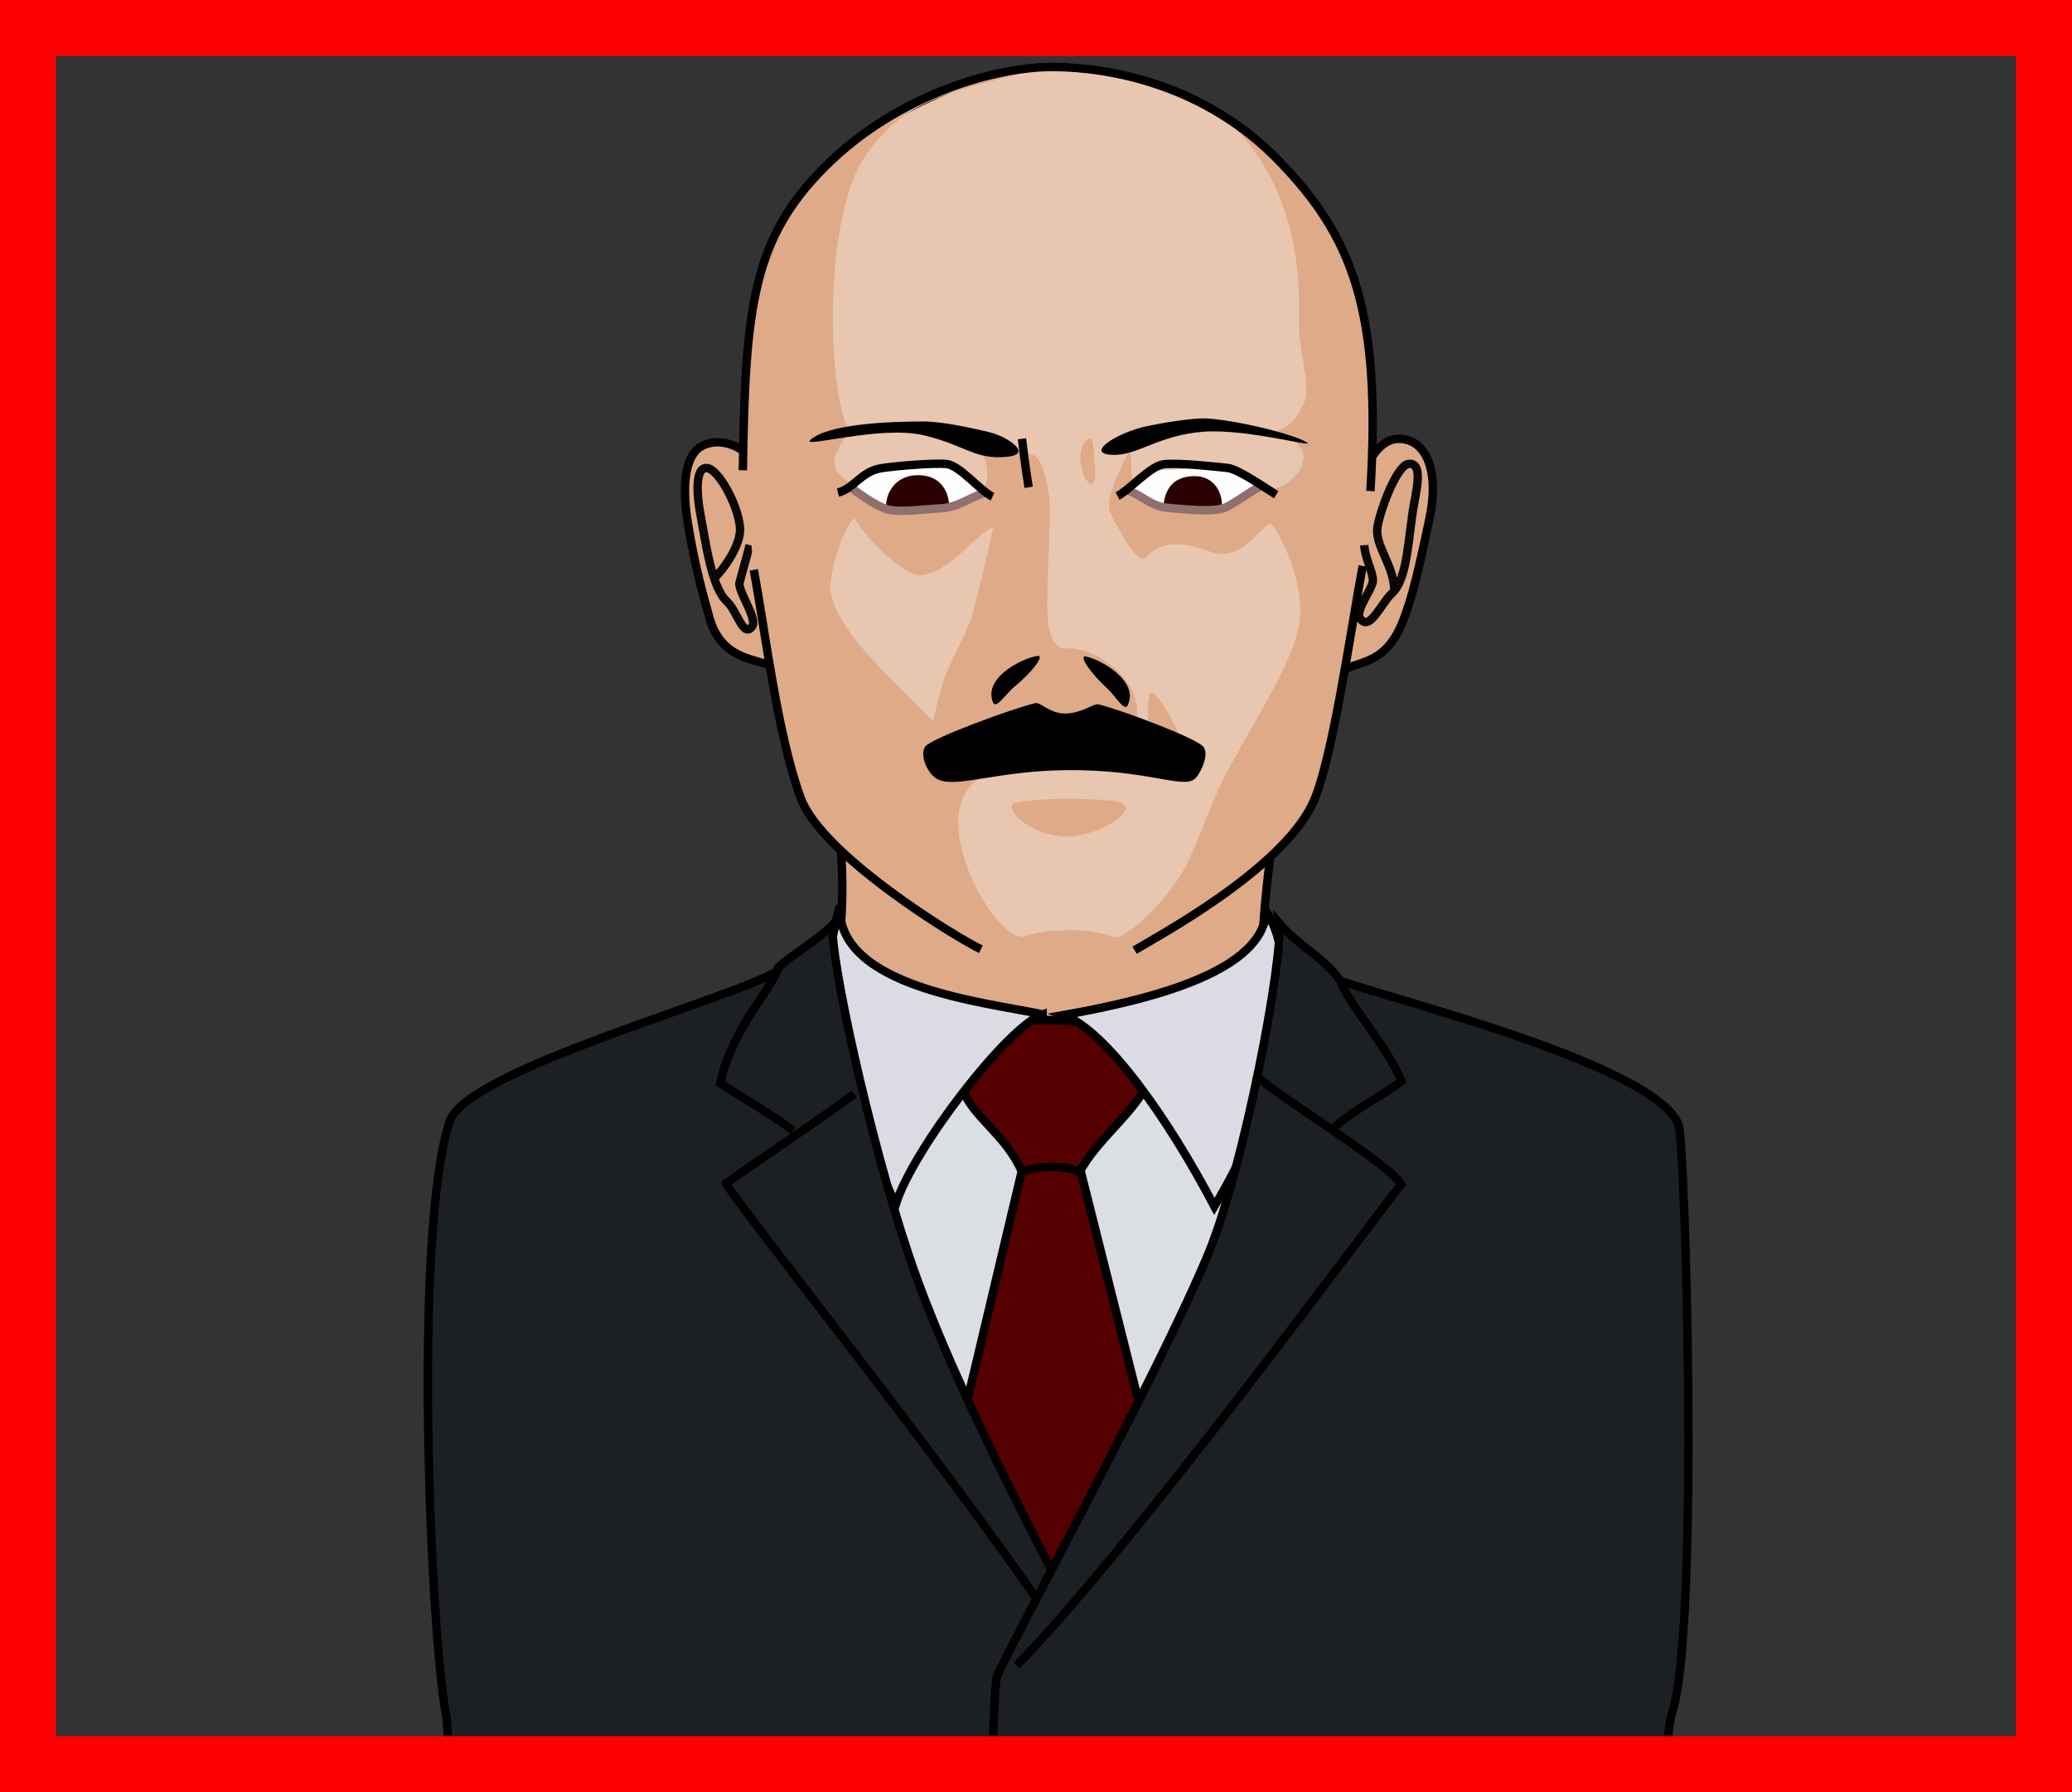 <?xml version="1.0" encoding="UTF-8" standalone="no"?>
<!-- Created with Inkscape (http://www.inkscape.org/) -->

<svg
   xmlns:dc="http://purl.org/dc/elements/1.1/"
   xmlns:cc="http://creativecommons.org/ns#"
   xmlns:rdf="http://www.w3.org/1999/02/22-rdf-syntax-ns#"
   xmlns:svg="http://www.w3.org/2000/svg"
   xmlns="http://www.w3.org/2000/svg"
   xmlns:sodipodi="http://sodipodi.sourceforge.net/DTD/sodipodi-0.dtd"
   xmlns:inkscape="http://www.inkscape.org/namespaces/inkscape"
   width="370"
   height="320"
   id="svg2"
   version="1.1"
   inkscape:version="0.48.4 r9939"
   sodipodi:docname="[05.対面].svg"
   inkscape:export-filename="C:\Users\root\Desktop\資料\作業\SANARO\ORG\[01.行動]03..png"
   inkscape:export-xdpi="90"
   inkscape:export-ydpi="90"
   enable-background="new">
  <rect width="100%" height="100%" fill="#333333" stroke="none"/>
  <defs
     id="defs4">
    <inkscape:perspective
       sodipodi:type="inkscape:persp3d"
       inkscape:vp_x="363.49708 : 943.81603 : 1"
       inkscape:vp_y="0 : 1000 : 0"
       inkscape:vp_z="744.09448 : 526.18109 : 1"
       inkscape:persp3d-origin="372.04724 : 350.78739 : 1"
       id="perspective5056" />
    <inkscape:perspective
       id="perspective5056-8"
       inkscape:persp3d-origin="372.04724 : 350.78739 : 1"
       inkscape:vp_z="744.09448 : 526.18109 : 1"
       inkscape:vp_y="0 : 1000 : 0"
       inkscape:vp_x="363.49708 : 943.81603 : 1"
       sodipodi:type="inkscape:persp3d" />
    <inkscape:perspective
       id="perspective5056-5"
       inkscape:persp3d-origin="372.04724 : 350.78739 : 1"
       inkscape:vp_z="744.09448 : 526.18109 : 1"
       inkscape:vp_y="0 : 1000 : 0"
       inkscape:vp_x="363.49708 : 943.81603 : 1"
       sodipodi:type="inkscape:persp3d" />
    <inkscape:perspective
       sodipodi:type="inkscape:persp3d"
       inkscape:vp_x="363.49708 : 943.81603 : 1"
       inkscape:vp_y="0 : 1000 : 0"
       inkscape:vp_z="744.09448 : 526.18109 : 1"
       inkscape:persp3d-origin="372.04724 : 350.78739 : 1"
       id="perspective5056-5-2" />
    <inkscape:perspective
       sodipodi:type="inkscape:persp3d"
       inkscape:vp_x="363.49708 : 943.81603 : 1"
       inkscape:vp_y="0 : 1000 : 0"
       inkscape:vp_z="744.09448 : 526.18109 : 1"
       inkscape:persp3d-origin="372.04724 : 350.78739 : 1"
       id="perspective5056-8-5" />
    <inkscape:perspective
       id="perspective5056-1"
       inkscape:persp3d-origin="372.04724 : 350.78739 : 1"
       inkscape:vp_z="744.09448 : 526.18109 : 1"
       inkscape:vp_y="0 : 1000 : 0"
       inkscape:vp_x="363.49708 : 943.81603 : 1"
       sodipodi:type="inkscape:persp3d" />
    <inkscape:perspective
       sodipodi:type="inkscape:persp3d"
       inkscape:vp_x="363.49708 : 943.81603 : 1"
       inkscape:vp_y="0 : 1000 : 0"
       inkscape:vp_z="744.09448 : 526.18109 : 1"
       inkscape:persp3d-origin="372.04724 : 350.78739 : 1"
       id="perspective5056-5-5" />
    <inkscape:perspective
       id="perspective5056-4"
       inkscape:persp3d-origin="372.04724 : 350.78739 : 1"
       inkscape:vp_z="744.09448 : 526.18109 : 1"
       inkscape:vp_y="0 : 1000 : 0"
       inkscape:vp_x="363.49708 : 943.81603 : 1"
       sodipodi:type="inkscape:persp3d" />
    <inkscape:perspective
       sodipodi:type="inkscape:persp3d"
       inkscape:vp_x="363.49708 : 943.81603 : 1"
       inkscape:vp_y="0 : 1000 : 0"
       inkscape:vp_z="744.09448 : 526.18109 : 1"
       inkscape:persp3d-origin="372.04724 : 350.78739 : 1"
       id="perspective5056-1-2" />
    <inkscape:perspective
       id="perspective5056-8-5-8"
       inkscape:persp3d-origin="372.04724 : 350.78739 : 1"
       inkscape:vp_z="744.09448 : 526.18109 : 1"
       inkscape:vp_y="0 : 1000 : 0"
       inkscape:vp_x="363.49708 : 943.81603 : 1"
       sodipodi:type="inkscape:persp3d" />
    <inkscape:perspective
       id="perspective5056-5-2-8"
       inkscape:persp3d-origin="372.04724 : 350.78739 : 1"
       inkscape:vp_z="744.09448 : 526.18109 : 1"
       inkscape:vp_y="0 : 1000 : 0"
       inkscape:vp_x="363.49708 : 943.81603 : 1"
       sodipodi:type="inkscape:persp3d" />
    <inkscape:perspective
       sodipodi:type="inkscape:persp3d"
       inkscape:vp_x="363.49708 : 943.81603 : 1"
       inkscape:vp_y="0 : 1000 : 0"
       inkscape:vp_z="744.09448 : 526.18109 : 1"
       inkscape:persp3d-origin="372.04724 : 350.78739 : 1"
       id="perspective5056-5-4" />
    <inkscape:perspective
       sodipodi:type="inkscape:persp3d"
       inkscape:vp_x="363.49708 : 943.81603 : 1"
       inkscape:vp_y="0 : 1000 : 0"
       inkscape:vp_z="744.09448 : 526.18109 : 1"
       inkscape:persp3d-origin="372.04724 : 350.78739 : 1"
       id="perspective5056-8-9" />
    <inkscape:perspective
       id="perspective5056-40"
       inkscape:persp3d-origin="372.04724 : 350.78739 : 1"
       inkscape:vp_z="744.09448 : 526.18109 : 1"
       inkscape:vp_y="0 : 1000 : 0"
       inkscape:vp_x="363.49708 : 943.81603 : 1"
       sodipodi:type="inkscape:persp3d" />
    <inkscape:perspective
       sodipodi:type="inkscape:persp3d"
       inkscape:vp_x="363.49708 : 943.81603 : 1"
       inkscape:vp_y="0 : 1000 : 0"
       inkscape:vp_z="744.09448 : 526.18109 : 1"
       inkscape:persp3d-origin="372.04724 : 350.78739 : 1"
       id="perspective5056-1-5" />
    <inkscape:perspective
       id="perspective5056-8-5-4"
       inkscape:persp3d-origin="372.04724 : 350.78739 : 1"
       inkscape:vp_z="744.09448 : 526.18109 : 1"
       inkscape:vp_y="0 : 1000 : 0"
       inkscape:vp_x="363.49708 : 943.81603 : 1"
       sodipodi:type="inkscape:persp3d" />
    <inkscape:perspective
       id="perspective5056-5-2-82"
       inkscape:persp3d-origin="372.04724 : 350.78739 : 1"
       inkscape:vp_z="744.09448 : 526.18109 : 1"
       inkscape:vp_y="0 : 1000 : 0"
       inkscape:vp_x="363.49708 : 943.81603 : 1"
       sodipodi:type="inkscape:persp3d" />
    <inkscape:perspective
       sodipodi:type="inkscape:persp3d"
       inkscape:vp_x="363.49708 : 943.81603 : 1"
       inkscape:vp_y="0 : 1000 : 0"
       inkscape:vp_z="744.09448 : 526.18109 : 1"
       inkscape:persp3d-origin="372.04724 : 350.78739 : 1"
       id="perspective5056-5-8" />
    <inkscape:perspective
       sodipodi:type="inkscape:persp3d"
       inkscape:vp_x="363.49708 : 943.81603 : 1"
       inkscape:vp_y="0 : 1000 : 0"
       inkscape:vp_z="744.09448 : 526.18109 : 1"
       inkscape:persp3d-origin="372.04724 : 350.78739 : 1"
       id="perspective5056-8-4" />
    <inkscape:perspective
       id="perspective5056-409"
       inkscape:persp3d-origin="372.04724 : 350.78739 : 1"
       inkscape:vp_z="744.09448 : 526.18109 : 1"
       inkscape:vp_y="0 : 1000 : 0"
       inkscape:vp_x="363.49708 : 943.81603 : 1"
       sodipodi:type="inkscape:persp3d" />
    <inkscape:perspective
       sodipodi:type="inkscape:persp3d"
       inkscape:vp_x="363.49708 : 943.81603 : 1"
       inkscape:vp_y="0 : 1000 : 0"
       inkscape:vp_z="744.09448 : 526.18109 : 1"
       inkscape:persp3d-origin="372.04724 : 350.78739 : 1"
       id="perspective5056-1-7" />
    <inkscape:perspective
       id="perspective5056-8-5-2"
       inkscape:persp3d-origin="372.04724 : 350.78739 : 1"
       inkscape:vp_z="744.09448 : 526.18109 : 1"
       inkscape:vp_y="0 : 1000 : 0"
       inkscape:vp_x="363.49708 : 943.81603 : 1"
       sodipodi:type="inkscape:persp3d" />
    <inkscape:perspective
       id="perspective5056-5-2-89"
       inkscape:persp3d-origin="372.04724 : 350.78739 : 1"
       inkscape:vp_z="744.09448 : 526.18109 : 1"
       inkscape:vp_y="0 : 1000 : 0"
       inkscape:vp_x="363.49708 : 943.81603 : 1"
       sodipodi:type="inkscape:persp3d" />
    <inkscape:perspective
       sodipodi:type="inkscape:persp3d"
       inkscape:vp_x="363.49708 : 943.81603 : 1"
       inkscape:vp_y="0 : 1000 : 0"
       inkscape:vp_z="744.09448 : 526.18109 : 1"
       inkscape:persp3d-origin="372.04724 : 350.78739 : 1"
       id="perspective5056-5-1" />
    <inkscape:perspective
       sodipodi:type="inkscape:persp3d"
       inkscape:vp_x="363.49708 : 943.81603 : 1"
       inkscape:vp_y="0 : 1000 : 0"
       inkscape:vp_z="744.09448 : 526.18109 : 1"
       inkscape:persp3d-origin="372.04724 : 350.78739 : 1"
       id="perspective5056-8-6" />
    <inkscape:perspective
       id="perspective5056-7"
       inkscape:persp3d-origin="372.04724 : 350.78739 : 1"
       inkscape:vp_z="744.09448 : 526.18109 : 1"
       inkscape:vp_y="0 : 1000 : 0"
       inkscape:vp_x="363.49708 : 943.81603 : 1"
       sodipodi:type="inkscape:persp3d" />
    <inkscape:perspective
       sodipodi:type="inkscape:persp3d"
       inkscape:vp_x="363.49708 : 943.81603 : 1"
       inkscape:vp_y="0 : 1000 : 0"
       inkscape:vp_z="744.09448 : 526.18109 : 1"
       inkscape:persp3d-origin="372.04724 : 350.78739 : 1"
       id="perspective5056-1-1" />
    <inkscape:perspective
       id="perspective5056-8-5-82"
       inkscape:persp3d-origin="372.04724 : 350.78739 : 1"
       inkscape:vp_z="744.09448 : 526.18109 : 1"
       inkscape:vp_y="0 : 1000 : 0"
       inkscape:vp_x="363.49708 : 943.81603 : 1"
       sodipodi:type="inkscape:persp3d" />
    <inkscape:perspective
       id="perspective5056-5-2-1"
       inkscape:persp3d-origin="372.04724 : 350.78739 : 1"
       inkscape:vp_z="744.09448 : 526.18109 : 1"
       inkscape:vp_y="0 : 1000 : 0"
       inkscape:vp_x="363.49708 : 943.81603 : 1"
       sodipodi:type="inkscape:persp3d" />
    <inkscape:perspective
       sodipodi:type="inkscape:persp3d"
       inkscape:vp_x="363.49708 : 943.81603 : 1"
       inkscape:vp_y="0 : 1000 : 0"
       inkscape:vp_z="744.09448 : 526.18109 : 1"
       inkscape:persp3d-origin="372.04724 : 350.78739 : 1"
       id="perspective5056-5-46" />
    <inkscape:perspective
       sodipodi:type="inkscape:persp3d"
       inkscape:vp_x="363.49708 : 943.81603 : 1"
       inkscape:vp_y="0 : 1000 : 0"
       inkscape:vp_z="744.09448 : 526.18109 : 1"
       inkscape:persp3d-origin="372.04724 : 350.78739 : 1"
       id="perspective5056-8-92" />
    <inkscape:perspective
       id="perspective5056-3"
       inkscape:persp3d-origin="372.04724 : 350.78739 : 1"
       inkscape:vp_z="744.09448 : 526.18109 : 1"
       inkscape:vp_y="0 : 1000 : 0"
       inkscape:vp_x="363.49708 : 943.81603 : 1"
       sodipodi:type="inkscape:persp3d" />
  </defs>
  <sodipodi:namedview
     id="base"
     pagecolor="#ffffff"
     bordercolor="#666666"
     borderopacity="1.0"
     inkscape:pageopacity="0.0"
     inkscape:pageshadow="2"
     inkscape:zoom="0.80901904"
     inkscape:cx="187.97468"
     inkscape:cy="145.76409"
     inkscape:document-units="px"
     inkscape:current-layer="layer8"
     showgrid="false"
     inkscape:window-width="1139"
     inkscape:window-height="693"
     inkscape:window-x="75"
     inkscape:window-y="-2"
     inkscape:window-maximized="0"
     showguides="true"
     inkscape:guide-bbox="true"
     inkscape:snap-grids="false"
     inkscape:snap-to-guides="false"
     showborder="true"
     inkscape:showpageshadow="false"
     fit-margin-top="0"
     fit-margin-left="0"
     fit-margin-right="0"
     fit-margin-bottom="0"
     inkscape:snap-page="false" />
  <g
     inkscape:groupmode="layer"
     id="layer2"
     inkscape:label="補助線"
     style="display:none"
     sodipodi:insensitive="true">
    <path
       style="fill:none;stroke:#0000ff;stroke-width:1px;stroke-linecap:butt;stroke-linejoin:miter;stroke-opacity:1"
       d="M 10,310 360,10"
       id="path3025"
       inkscape:connector-curvature="0"
       sodipodi:nodetypes="cc" />
    <path
       style="fill:none;stroke:#0000ff;stroke-width:1px;stroke-linecap:butt;stroke-linejoin:miter;stroke-opacity:1"
       d="M 10,10 360,310"
       id="path3027"
       inkscape:connector-curvature="0"
       sodipodi:nodetypes="cc" />
    <path
       style="fill:none;stroke:#ff0000;stroke-width:1px;stroke-linecap:butt;stroke-linejoin:miter;stroke-opacity:1;display:inline"
       d="m 10,0 0,320"
       id="path3006"
       inkscape:connector-curvature="0"
       sodipodi:nodetypes="cc" />
    <path
       style="fill:none;stroke:#ff0000;stroke-width:1px;stroke-linecap:butt;stroke-linejoin:miter;stroke-opacity:1;display:inline"
       d="m 360,0 0,320"
       id="path3010"
       inkscape:connector-curvature="0"
       sodipodi:nodetypes="cc" />
    <path
       style="fill:none;stroke:#ff0000;stroke-width:1px;stroke-linecap:butt;stroke-linejoin:miter;stroke-opacity:1;display:inline"
       d="M 0,10 370,10"
       id="path3016"
       inkscape:connector-curvature="0" />
    <path
       transform="translate(84.716,27.712)"
       style="fill:none;stroke:#ff0000;stroke-width:1px;stroke-linecap:butt;stroke-linejoin:miter;stroke-opacity:1;display:inline"
       d="m -84.716,282.288 370,0"
       id="path3018"
       inkscape:connector-curvature="0"
       sodipodi:nodetypes="cc" />
  </g>
  <g
     inkscape:groupmode="layer"
     id="layer8"
     inkscape:label="原型"
     style="display:inline">
    <path
       style="fill:#dbdee3;stroke:none;display:inline"
       d="m 139.874,174.089 95.827,-1.053 -47.769,167.755 z"
       id="path4684-5-5-2-7-6-5"
       inkscape:connector-curvature="0"
       sodipodi:nodetypes="cccc" />
    <path
       style="fill:#deaa87;stroke:#000000;stroke-width:1.5;stroke-linecap:butt;stroke-linejoin:miter;stroke-opacity:1;display:inline"
       d="m 148.414,140.236 c 3.24,14.014 2.017,26.813 0,39.952 l 77.782,10.607 c -2.208,-18.139 -0.121,-34.374 2.475,-49.851 z"
       id="path9463"
       inkscape:connector-curvature="0"
       sodipodi:nodetypes="ccccc" />
    <path
       style="fill:#550000;stroke:#000000;stroke-width:1.5;stroke-linecap:butt;stroke-linejoin:miter;stroke-opacity:1;display:inline"
       d="m 182.957,207.013 -15.147,63.785 c -2.355,9.917 13.498,22.474 22.964,34.315 9.808,-7.871 18.122,-32.741 18.122,-32.741 l -16.517,-65.651 z"
       id="path6770-0-4-6-6-4-8"
       inkscape:connector-curvature="0"
       sodipodi:nodetypes="cscccc" />
    <path
       style="fill:#550000;stroke:#000000;stroke-width:1.5;stroke-linecap:butt;stroke-linejoin:miter;stroke-opacity:1;display:inline"
       d="m 177.156,183.638 c 6.898,-2.36 15.203,-1.748 21.776,0.355 l 5.226,10.872 c -2.939,4.879 -8.302,8.846 -11.369,14.368 -2.987,-1.186 -7.092,-1.164 -10.297,-0.011 -2.972,-6.736 -8.891,-9.809 -10.558,-14.715 z"
       id="path6768-9-1-6-8-4-9"
       inkscape:connector-curvature="0"
       sodipodi:nodetypes="ccccccc" />
    <path
       style="fill:#dbdbe3;stroke:#000000;stroke-width:1.5;stroke-linecap:butt;stroke-linejoin:miter;stroke-opacity:1;display:inline"
       d="m 229.505,175.736 c -0.806,-4.428 -0.493,-8.336 -3.38,-13.01 -0.643,10.445 -19.303,15.529 -36.196,18.521 7.563,2.749 18.605,18.335 26.923,34.162 10.301,-17.333 11.267,-27.275 12.654,-39.672 z"
       id="path6657-6-4-0-2-2-2"
       inkscape:connector-curvature="0"
       sodipodi:nodetypes="ccccc" />
    <path
       style="fill:#dbdbe3;stroke:#000000;stroke-width:1.5;stroke-linecap:butt;stroke-linejoin:miter;stroke-opacity:1;display:inline"
       d="m 186.181,181.12 c -6.281,2.168 -23.157,24.081 -26.233,33.938 -7.15,-15.17 -13.011,-34.996 -12.603,-40.347 0.668,-3.58 1.387,-8.238 2.604,-12.972 -0.479,14.546 25.681,17.156 36.232,19.381 z"
       id="path6762-7-2-0-9-6-7"
       inkscape:connector-curvature="0"
       sodipodi:nodetypes="ccccc" />
    <g
       id="g9921-2-0-0"
       transform="matrix(-2.275,0.849,0.824,2.208,3104.038,-1609.16)"
       style="stroke:#000000;stroke-width:0.836;display:inline" />
    <g
       id="g4656-2-7"
       transform="matrix(-2.349,0.614,0.596,2.28,3333.491,-1288.719)"
       style="stroke:#000000;stroke-width:0.836;display:inline" />
    <g
       id="g4658-5-7"
       transform="matrix(-2.349,0.614,0.596,2.28,3852.512,-1398.155)"
       style="stroke:#000000;stroke-width:0.836;display:inline" />
    <g
       transform="matrix(2.85,-1.064,1.064,2.85,-307.124,548.877)"
       id="g4678-0-3"
       inkscape:label="駅員: 左手"
       style="stroke-width:0.657;display:inline">
      <g
         id="g4680-9-3"
         transform="matrix(-0.798,0,0,0.775,1298.471,-272.342)"
         style="stroke:#000000;stroke-width:0.836;display:inline" />
    </g>
    <g
       id="g4682-4-5"
       transform="matrix(-2.275,0.849,0.824,2.208,3104.039,-1609.161)"
       style="stroke:#000000;stroke-width:0.836;display:inline" />
    <g
       id="g9921-2-0-1"
       transform="matrix(2.576,3.287,-3.191,2.501,-1301.063,-5602.256)"
       style="stroke:#000000;stroke-width:0.486;display:inline" />
    <g
       id="g4656-2-4"
       transform="matrix(2.897,3.009,-2.921,2.812,-1925.321,-5337.817)"
       style="stroke:#000000;stroke-width:0.486;display:inline" />
    <g
       id="g4658-5-1"
       transform="matrix(2.897,3.009,-2.921,2.812,-2588.889,-5964.092)"
       style="stroke:#000000;stroke-width:0.486;display:inline" />
    <g
       transform="matrix(-3.228,-4.119,-4.119,3.228,1769.229,625.493)"
       id="g4678-0-2"
       inkscape:label="駅員: 左手"
       style="stroke-width:0.382;display:inline">
      <g
         id="g4680-9-9"
         transform="matrix(-0.798,0,0,0.775,1298.471,-272.342)"
         style="stroke:#000000;stroke-width:0.486;display:inline" />
    </g>
    <g
       id="g4682-4-0"
       transform="matrix(2.576,3.287,-3.191,2.501,-1301.064,-5602.256)"
       style="stroke:#000000;stroke-width:0.486;display:inline" />
    <path
       style="opacity:0.95;fill:#241c1c;stroke:none;display:inline"
       d="m 343.122,-43.974 -7.836,0.445 c -2.689,0.153 -2.004,7.349 -1.767,12.129 0.12,2.419 1.534,4.497 1.486,1.172 -0.048,-3.329 -1.909,-12.342 0.291,-11.769 l 7.734,0.608 z"
       id="path6641-9-0-7-9-4"
       inkscape:connector-curvature="0"
       sodipodi:nodetypes="csssscc" />
    <path
       style="fill:#deaa87;stroke:#000000;stroke-width:1.5;stroke-linecap:butt;stroke-linejoin:miter;stroke-opacity:1;display:inline"
       d="m 239.062,120.517 c 2.255,-2.996 8.007,-0.626 11.539,-9.803 1.683,-4.374 2.828,-9.423 4.653,-18.064 1.81,-8.568 -0.637,-13.05 -3.731,-14.02 -3.711,-1.164 -5.999,1.427 -8.136,5.765"
       id="path6637-1-9-9-2-9-1"
       inkscape:connector-curvature="0"
       sodipodi:nodetypes="csssc" />
    <path
       style="opacity:0.95;fill:#deaa87;stroke:#000000;stroke-width:1.5;stroke-linecap:butt;stroke-linejoin:miter;stroke-opacity:1;display:inline"
       d="m 248.997,105.434 c -0.099,-4.598 -3.576,-8.027 -3.012,-11.389 0.502,-2.993 3.428,-10.983 5.562,-11.214 2.425,-0.263 1.568,3.895 1.011,6.868 -1.147,6.125 -1.094,13.607 -4.01,16.253 -1.888,1.713 -4.01,6.989 -5.684,4.445 -0.937,-1.425 2.32,-5.298 2.302,-6.776 -0.018,-1.514 -1.423,-3.974 -1.55,-6.275"
       id="path6639-8-6-8-4-6-4"
       inkscape:connector-curvature="0"
       sodipodi:nodetypes="cssssssc" />
    <path
       style="fill:#deaa87;stroke:#000000;stroke-width:1.5;stroke-linecap:butt;stroke-linejoin:miter;stroke-opacity:1;display:inline"
       d="m 139.334,120.025 c -2.126,-2.832 -10.184,-0.821 -12.661,-9.772 -0.902,-3.258 -2.539,-8.752 -3.863,-16.987 -1.226,-7.629 -0.086,-12.185 2.445,-13.579 3.217,-1.773 7.413,-0.007 9.247,2.589"
       id="path6637-1-9-6-8-7"
       inkscape:connector-curvature="0"
       sodipodi:nodetypes="csssc" />
    <path
       style="opacity:0.95;fill:none;stroke:#000000;stroke-width:1.5;stroke-linecap:butt;stroke-linejoin:miter;stroke-opacity:1;display:inline"
       d="m 127.869,102.89 c 1.172,-1.097 4.563,-5.558 4.27,-8.752 -0.373,-4.062 -3.848,-10.345 -5.863,-10.565 -2.29,-0.251 -1.78,5.151 -1.258,7.959 1.077,5.786 2.074,13.405 4.825,15.908 1.781,1.62 2.934,6.727 4.518,4.327 0.887,-1.344 -2.627,-6.316 -2.308,-7.676 0.419,-1.781 1.172,-4.147 1.812,-6.768"
       id="path6639-8-6-0-4-6"
       inkscape:connector-curvature="0"
       sodipodi:nodetypes="cssssssc" />
    <path
       style="fill:#e9c6af;stroke:none;display:inline"
       d="m 202.754,169.678 c 6.608,-5.048 29.563,-18.417 31.823,-25.991 1.125,-3.771 6.889,-35.565 8.616,-42.552 -1.603,-3.263 -1.816,-10.999 1.557,-13.506 2.691,-25.985 -1.217,-43.939 -16.573,-59.16 -11.428,-11.327 -30.68,-16.194 -39.373,-16.561 -12.505,-0.528 -33.589,11.131 -41.363,17.734 -13.582,11.535 -15.367,30.391 -14.936,54.128 4.39,-1.092 4.11,16.927 2.165,18.038 0.815,4.472 7.306,37.296 8.581,40.653 2.745,7.223 23.267,21.23 31.745,27.04 5.415,3.711 23.132,3.71 27.757,0.176 z"
       id="path6635-7-0-4-2-5-1"
       inkscape:connector-curvature="0"
       sodipodi:nodetypes="ssccsssccsss" />
    <path
       style="fill:#deaa87;stroke:none;display:inline"
       d="m 174.999,169.485 c -11.386,-6.682 -25.847,-17.019 -32.066,-26.943 -4.172,-6.659 -6.586,-36.776 -8.236,-40.638 l -2.075,-18.031 c -0.491,-20.711 -0.62,-39.169 14.785,-54.232 8.236,-8.052 22.869,-16.411 37.563,-17.607 -9.441,3.927 -22.526,3.426 -30.704,16.191 -7.881,12.301 -6.1,45.378 -2.328,48.742 -2.599,3.195 -5.195,6.622 0.302,9.473 l 23.312,1.068 c 1.617,-2.861 0.494,-5.933 -1.369,-8.33 l 5.308,1.208 c 1.378,-0.543 2.774,0.231 5.164,0.917 1.492,0.428 2.699,6.31 2.765,8.094 0.168,4.501 -0.401,12.996 -0.416,18.516 -0.01,3.458 0.461,8.083 3.44,7.86 6.157,-0.461 18.029,8.727 9.813,17.634 l -25.92,4.632 c -12.449,2.225 -6.69,-13.087 -5.95,-16.162 0.586,-2.439 4.418,-9.121 5.194,-11.939 0.942,-3.418 3.31,-13.186 3.757,-15.689 -2.733,0.579 -7.784,8.249 -13.202,8.466 -2.125,0.085 -8.487,-5.214 -11.575,-10.168 -2.414,2.081 -4.608,10.745 -4.253,12.988 1.556,9.839 18.412,21.118 22.414,28.478 l 5.064,4.494 c -11.91,5.742 2.165,30.713 7.439,28.636 3.411,-1.343 11.708,-1.484 15.372,0.114 2.479,1.081 10.996,-7.672 13.723,-13.715 2.573,-5.702 4.259,-10.826 6.541,-15.214 5.208,-10.012 12.774,-20.753 13.315,-28.327 0.527,-7.377 -4.667,-16.573 -5.227,-16.495 -2.025,0.281 -4.974,7.281 -11.24,4.868 -4.886,-1.881 -8.859,-1.589 -11.094,1.21 -1.436,1.798 -5.82,-6.923 -6.341,-7.986 -1.162,-2.372 2.221,-8.868 3.449,-11.258 0.691,2.647 -0.275,5.498 1.34,7.223 l 23.656,-0.164 c 4.835,-0.209 11.139,-8.853 -0.635,-9.86 5.006,-1.276 5.305,-2.945 6.522,-4.992 1.591,-2.676 -0.216,-8.376 -0.604,-13.334 -0.261,-3.337 2.261,-24.717 -13.965,-38.739 19.86,10.266 30.319,35.79 26.753,67.104 -2.897,1.481 -2.347,11.981 -1.541,13.566 -1.494,6.614 -6.324,38.004 -8.623,42.456 -4.149,8.033 -24.155,21.671 -31.976,26.198 -7.381,4.273 -18.34,5.154 -27.652,-0.311 z"
       id="path6706-5-3-4-9-4"
       inkscape:connector-curvature="0"
       sodipodi:nodetypes="ssccscscccccsssscssscscsccsssssssssccccsscccsss" />
    <path
       style="fill:#fefefe;fill-opacity:1;stroke:none;display:inline"
       d="m 156.674,83.875 13.2,-0.612 5.767,4.593 -7.165,2.801 -10.197,0.429 -6.458,-4.41 z"
       id="path3337-0-4-8-1-0-9"
       inkscape:connector-curvature="0"
       sodipodi:nodetypes="ccccccc" />
    <path
       style="fill:#2b0000;stroke:none;display:inline"
       d="m 169.474,90.637 c 0.066,-2.744 -1.418,-5.806 -5.566,-5.796 -3.818,0.009 -5.785,2.929 -5.688,5.884 z"
       id="path3357-0-7-3-6-4"
       inkscape:connector-curvature="0"
       sodipodi:nodetypes="cscc" />
    <path
       style="fill:#000000;stroke:none;display:inline"
       d="m 179.999,81.538 c -5.943,0.657 -7.51,-2.041 -15.084,-3.825 -7.716,-1.818 -21.9,2.4 -20.223,0.855 3.048,-2.809 13.658,-3.322 20.199,-3.314 3.605,0.004 9.295,1.324 11.706,1.896 3.219,0.763 7.92,3.889 3.402,4.388 z"
       id="path6645-7-7-7-1-8"
       inkscape:connector-curvature="0"
       sodipodi:nodetypes="ssssss" />
    <path
       style="fill:none;stroke:#916f6f;stroke-width:1.5;stroke-linecap:butt;stroke-linejoin:miter;stroke-opacity:1;display:inline"
       d="m 175.858,87.977 c -3.218,1.077 -4.84,2.662 -8.017,2.8 -2.677,0.116 -7.764,0.894 -9.827,0.03 -2.506,-1.049 -4.257,-2.446 -6.366,-3.958"
       id="path3339-7-7-4-3-8"
       inkscape:connector-curvature="0"
       sodipodi:nodetypes="cssc" />
    <path
       style="fill:none;stroke:#000000;stroke-width:1.5;stroke-linecap:butt;stroke-linejoin:miter;stroke-opacity:1;display:inline"
       d="m 177.23,88.688 c -2.166,-1.024 -5.84,-5.572 -8.163,-5.827 -2.403,-0.264 -9.836,0.417 -11.811,0.757 -3.478,0.598 -4.863,3.68 -7.622,4.335"
       id="path3337-7-3-2-8-2"
       inkscape:connector-curvature="0"
       sodipodi:nodetypes="cssc" />
    <path
       style="fill:#fefefe;fill-opacity:1;stroke:none;display:inline"
       d="m 201.355,87.461 7.81,3.492 9.251,-0.201 6.789,-3.974 -6.122,-3.464 -12.709,0.718 z"
       id="path3337-0-4-8-8-9-3-5"
       inkscape:connector-curvature="0"
       sodipodi:nodetypes="ccccccc" />
    <path
       style="fill:#2b0000;stroke:none;display:inline"
       d="m 207.769,90.057 c 0.276,-2.019 1.172,-4.937 5.394,-5.045 3.944,-0.1 5.395,3.543 4.961,5.888 z"
       id="path3357-0-7-8-3-4-5"
       inkscape:connector-curvature="0"
       sodipodi:nodetypes="cscc" />
    <path
       sodipodi:nodetypes="ssss"
       inkscape:connector-curvature="0"
       id="path4329-1"
       d="m 205.29,124.091 c 0.66,-2.935 8.251,11.374 5.503,11.265 -2.185,-0.087 -4.032,-0.306 -5.127,-3.722 -0.719,-2.245 -1.002,-4.76 -0.376,-7.543 z"
       style="fill:#deaa87;stroke:none;display:inline" />
    <path
       style="fill:#000000;stroke:none;display:inline"
       d="m 213.264,139.147 c 0.909,-0.639 2.727,-4.203 1.688,-5.741 -1.029,-1.523 -15.112,-6.799 -18.801,-7.634 -0.874,-0.198 -2.871,1.533 -5.753,1.629 -2.891,0.096 -4.592,-2.061 -5.467,-1.864 -3.69,0.83 -18.695,6.272 -19.726,7.794 -1.041,1.537 0.446,4.936 2.248,5.822 3.32,1.633 10.603,-1.519 22.93,-1.636 14.437,-0.137 20.506,3.298 22.88,1.63 z"
       id="path6633-4-3-0-8-4-1"
       inkscape:connector-curvature="0"
       sodipodi:nodetypes="sssssssss" />
    <path
       style="fill:#000000;stroke:none;display:inline"
       d="m 199.029,81.22 c 4.235,-8.9e-4 8.084,-3.544 15.837,-4.129 7.905,-0.596 20.403,3.046 18.448,1.872 -2.56,-1.537 -12.803,-3.999 -17.965,-4.246 -2.365,-0.113 -8.052,0.84 -10.475,1.356 -5.629,1.199 -11.575,5.148 -5.845,5.146 z"
       id="path6645-7-7-6-6-6-7"
       inkscape:connector-curvature="0"
       sodipodi:nodetypes="ssssss" />
    <path
       style="fill:none;stroke:#916f6f;stroke-width:1.5;stroke-linecap:butt;stroke-linejoin:miter;stroke-opacity:1;display:inline"
       d="m 200.817,87.397 c 3.346,0.987 4.524,3.039 7.783,3.287 2.758,0.209 8.364,0.929 10.448,-0.176 2.467,-1.307 4.081,-2.694 6.216,-3.765"
       id="path3339-7-7-8-5-0-1"
       inkscape:connector-curvature="0"
       sodipodi:nodetypes="cssc" />
    <path
       style="fill:none;stroke:#000000;stroke-width:1.5;stroke-linecap:butt;stroke-linejoin:miter;stroke-opacity:1;display:inline"
       d="m 199.565,88.569 c 2.187,-1.132 5.785,-5.307 8.162,-5.656 2.459,-0.36 9.412,0.429 11.46,0.644 1.864,0.196 6.041,3.107 8.706,4.79"
       id="path3337-7-3-1-0-6-1"
       inkscape:connector-curvature="0"
       sodipodi:nodetypes="cssc" />
    <path
       style="fill:none;stroke:#000000;stroke-width:1.5;stroke-linecap:butt;stroke-linejoin:miter;stroke-opacity:1;display:inline"
       d="m 132.657,83.968 c 0.394,-29.333 1.83,-41.448 14.784,-54.312 12.954,-12.863 30.546,-17.818 40.883,-17.696 9.929,0.118 26.744,3.061 40.01,16.718 13.266,13.658 18.339,26.841 16.384,59.003"
       id="path12612-8-1-2"
       inkscape:connector-curvature="0"
       sodipodi:nodetypes="czszc" />
    <path
       style="fill:none;stroke:#000000;stroke-width:1.5;stroke-linecap:butt;stroke-linejoin:miter;stroke-opacity:1;display:inline"
       d="m 243.334,101.06 c -2.156,11.575 -5.5,35.412 -9.034,42.622 -5.806,11.843 -27.604,23.513 -31.693,25.992 m -27.448,-0.168 c -4.316,-2.059 -28.46,-16.792 -32.194,-27.057 -4.14,-11.384 -6.222,-29.124 -8.364,-40.701"
       id="path12608-8-8-3-2"
       inkscape:connector-curvature="0"
       sodipodi:nodetypes="csccsc" />
    <path
       style="fill:#deaa87;stroke:none;display:inline"
       d="m 199.189,143.088 c -3.445,-0.495 -11.508,-0.796 -17.592,0.154 -3.205,0.5 2.169,6.218 9.213,6.106 5.879,-0.093 13.801,-5.481 8.378,-6.261 z"
       id="path6710-3-6-7-3"
       inkscape:connector-curvature="0"
       sodipodi:nodetypes="ssss"
       inkscape:transform-center-y="-5.7148185"
       inkscape:transform-center-x="0.60065341" />
    <path
       style="fill:none;stroke:#000000;stroke-width:1.5;stroke-linecap:butt;stroke-linejoin:miter;stroke-opacity:1;display:inline"
       d="m 182.494,78.346 c 0.345,2.647 0.505,4.465 1.196,8.664"
       id="path4327"
       inkscape:connector-curvature="0"
       sodipodi:nodetypes="cc" />
    <path
       style="fill:#deaa87;stroke:none;display:inline"
       d="m 194.794,86.398 c -1.85,-0.817 -2.865,-6.695 -0.474,-8.056 1.112,-0.633 0.908,2.346 1.14,4.138 0.244,1.888 0.103,4.257 -0.665,3.918 z"
       id="path4329"
       inkscape:connector-curvature="0"
       sodipodi:nodetypes="ssss" />
    <path
       style="opacity:0.9;fill:#280b0b;stroke:none;display:inline"
       d="m 408.435,80.896 c -3.59,0.287 -11.762,8.65 -17.866,8.21 -8.193,-0.591 -14.501,-3.329 -25.659,-8.428 0.188,-1.297 -0.495,-4.349 0.944,-6.391 12.176,-1.728 38.1,-2.163 41.665,-2.445 l 5.207,-0.412 c 3.426,-0.271 28.52,-3.172 40.863,-3.611 1.931,1.745 2.031,4.713 2.548,5.947 -9.593,6.933 -14.553,9.563 -22.408,11.573 -5.852,1.498 -15.981,-5.187 -19.571,-4.9 z"
       id="path6627-9-1-6"
       inkscape:connector-curvature="0"
       sodipodi:nodetypes="ssccssccsss" />
    <path
       style="fill:#000000;stroke:none;display:inline"
       d="m 193.969,117.228 c -1.618,-0.352 1.052,3.277 3.736,5.674 1.37,1.223 3.075,4.268 3.66,3.054 2.091,-4.337 -4.723,-8.146 -7.396,-8.728 z"
       id="path4872"
       inkscape:connector-curvature="0"
       sodipodi:nodetypes="ssss" />
    <path
       style="fill:#000000;stroke:none;display:inline"
       d="m 185.189,117.133 c 1.634,-0.267 -1.223,3.217 -4.029,5.47 -1.433,1.15 -3.295,4.1 -3.815,2.857 -1.86,-4.441 5.145,-7.887 7.845,-8.327 z"
       id="path4872-1"
       inkscape:connector-curvature="0"
       sodipodi:nodetypes="ssss" />
    <path
       sodipodi:nodetypes="cssssssscccc"
       inkscape:connector-curvature="0"
       id="path3806-1"
       d="m 138.931,173.356 c -8.861,5.201 -55.564,17.757 -58.614,26.833 -6.659,19.815 -3.382,92.44 -0.658,106.032 1.341,6.692 0.711,129.809 6.181,139.3 6.006,10.421 85.008,16.812 92.477,11.414 7.631,-5.515 16.67,-12.319 16.13,-17.322 -1.034,-9.57 2.025,-138.373 0.095,-145.123 -1.632,-5.708 -22.875,-42.435 -32.254,-70.338 -7.167,-21.322 -14.164,-53.71 -13.605,-59.01 -3.085,3.033 -7.617,5.52 -9.838,7.764 -0.515,3.105 -8.128,10.58 -10.238,20.53 3.964,2.562 9.757,5.933 13.014,8.434"
       style="fill:#1c1f24;stroke:#000000;stroke-width:1.5;stroke-linecap:butt;stroke-linejoin:miter;stroke-opacity:1;display:inline" />
    <path
       sodipodi:nodetypes="ccc"
       inkscape:connector-curvature="0"
       id="path3810-4"
       d="m 152.553,195.341 c -6.627,4.881 -16.494,11.399 -22.865,15.937 1.097,2.963 43.315,55.108 62.386,84.467"
       style="fill:none;stroke:#000000;stroke-width:1.5;stroke-linecap:butt;stroke-linejoin:miter;stroke-opacity:1;display:inline" />
    <path
       sodipodi:nodetypes="ccccsssssssc"
       inkscape:connector-curvature="0"
       id="path3814-9"
       d="m 237.835,201.718 c 3.54,-3.435 8.745,-5.858 12.437,-8.675 -2.795,-6.642 -9.396,-13.601 -10.855,-17.827 -3.065,-4.374 -7.319,-6.071 -11.011,-10.382 0.821,6.05 -6.228,43.515 -12.618,58.977 -8.879,21.485 -36.416,71.764 -37.755,75.569 -1.624,4.617 -1.604,126.607 -1.58,138.271 0.022,10.815 2.263,13.777 15.073,19.647 18.179,8.33 100.238,-0.747 103.607,-14.457 2.14,-8.71 -0.812,-123.244 3.572,-137.465 4.764,-15.456 2.241,-101.001 1.063,-104.422 -3.648,-10.593 -50.32,-22.277 -60.399,-25.819"
       style="fill:#1c1f24;stroke:#000000;stroke-width:1.5;stroke-linecap:butt;stroke-linejoin:miter;stroke-opacity:1;display:inline" />
    <path
       sodipodi:nodetypes="ccc"
       inkscape:connector-curvature="0"
       id="path3816-4"
       d="m 181.531,297.38 c 19.925,-20.063 64.671,-81.091 68.681,-85.884 -2.011,-3.536 -19.283,-13.968 -26.176,-19.502"
       style="fill:none;stroke:#000000;stroke-width:1.5;stroke-linecap:butt;stroke-linejoin:miter;stroke-opacity:1;display:inline" />
    <path
       sodipodi:type="arc"
       style="fill:none;stroke:none;display:inline"
       id="path3988-6-1"
       sodipodi:cx="142.24907"
       sodipodi:cy="233.09789"
       sodipodi:rx="13.970341"
       sodipodi:ry="8.6341457"
       d="m 156.219,233.098 a 13.97,8.634 0 1 1 -27.941,0 13.97,8.634 0 1 1 27.941,0 z"
       transform="matrix(1.071,0,0,1.071,-71.613,32.713)" />
    <path
       style="fill:#782121;stroke:#000000;stroke-width:1.5;stroke-linecap:butt;stroke-linejoin:miter;stroke-opacity:1;display:inline"
       d="m -78.921,417.825 c -0.433,7.625 -2.22,22.944 3.954,35.713 7.462,15.432 38.663,25.415 55.695,10.081 6.351,-5.718 9.476,-12.305 7.392,-26.96 -1.989,-13.991 -16.847,-25.443 -25.235,-34.116 -3.502,-3.622 -7.505,-15.789 -12.002,-19.237"
       id="path3986-6"
       inkscape:connector-curvature="0"
       sodipodi:nodetypes="cssssc" />
    <path
       sodipodi:nodetypes="sssss"
       inkscape:connector-curvature="0"
       id="path4950-0"
       d="m -72.67,427.936 c -1.371,-12.947 4.042,-21.733 19.854,-22.218 13.327,-0.409 21.357,9.585 20.8,21.273 -0.564,11.817 -7.178,19.917 -20.327,18.909 -17.586,-1.349 -19.497,-10.123 -20.327,-17.963 z"
       style="fill:#000000;stroke:#000000;stroke-width:1.5;stroke-linecap:butt;stroke-linejoin:miter;stroke-opacity:1;display:inline" />
    <path
       style="fill:#782121;stroke:#000000;stroke-width:1.5;stroke-linecap:butt;stroke-linejoin:miter;stroke-opacity:1;display:inline"
       d="m -212.921,412.477 c 0.812,10.652 -8.934,44.728 -15.864,49.552 -14.068,9.793 -17.112,12.175 -28.47,7.055 -7.791,-3.512 -23.472,-7.009 -21.388,-21.665 1.989,-13.991 -1.3,-13.716 5.575,-25.416 2.552,-4.344 14.664,-31.743 19.161,-39.352"
       id="path3986-55-2"
       inkscape:connector-curvature="0"
       sodipodi:nodetypes="cssssc" />
    <path
       sodipodi:nodetypes="sssss"
       inkscape:connector-curvature="0"
       id="path4950-1-4"
       d="m -216.681,412.218 c 1.371,-12.947 -6.716,-21.733 -22.529,-22.218 -13.327,-0.409 -21.357,9.585 -20.8,21.272 0.563,11.817 7.178,19.917 20.327,18.909 17.586,-1.349 22.172,-10.123 23.002,-17.963 z"
       style="fill:#000000;stroke:#000000;stroke-width:1.5;stroke-linecap:butt;stroke-linejoin:miter;stroke-opacity:1;display:inline" />
    <path
       sodipodi:nodetypes="cssscsscsscssscssscssssscc"
       inkscape:connector-curvature="0"
       id="path3457-1-8"
       d="m -72.707,401.967 c 1.207,-4.074 2.027,-10.636 4.61,-14.007 3.888,-5.076 8.449,-3.691 10.183,-1.669 0.967,1.128 1.387,3.313 1.82,8.015 0.307,3.339 -1.398,12.656 0.558,13.424 3.495,-6.776 7.041,-16.114 8.235,-17.235 2.603,-2.444 10.121,0.379 10.262,5.045 0.113,3.752 -4.23,14.361 -4.459,18.069 2.3,-2.456 6.4,-12.913 8.052,-15.318 2.021,-2.944 10.876,2.573 9.96,7.01 -0.811,3.93 -7.536,17.28 -6.633,16.919 3.656,-5.734 7.103,-10.163 8.932,-11.035 2.623,-1.25 5.353,2.7 5.527,4.428 0.36,3.578 -0.818,7.906 -1.76,10.74 -0.784,2.357 -5.69,8.76 -7.882,9.628 -1.026,5.311 -6.151,11.665 -13.379,10.182 -5.232,-1.074 -7.124,-3.115 -13.624,-5.376 -5.269,-1.833 -8.993,1.166 -17.131,-2.392 -8.302,-3.63 -8.281,-9.148 -9.294,-13.804 -3.114,-2.264 -5.615,-3.954 -9.044,-6.147 -3.3,-2.111 -8.162,-4.059 -10.811,-6.74 -5.526,-5.592 -0.96,-11.349 5.381,-7.97 l 7.798,4.155 c 1.441,0.768 5.221,2.129 7.974,1.829 1.969,-0.215 3.591,-1.693 4.468,-2.401 0.087,-1.644 0.173,-3.161 0.26,-5.352 z"
       style="fill:#fefefe;fill-opacity:1;stroke:none;display:inline" />
    <g
       style="stroke-width:1.5;display:inline"
       transform="translate(-369.284,202.466)"
       id="g6075-6">
      <path
         sodipodi:nodetypes="cccccscccsscssscssssccscsscc"
         inkscape:connector-curvature="0"
         id="path3457-1-9-9-8-5"
         d="m 311.129,210.45 c 1.858,-0.434 3.124,-0.709 4.317,-1.829 -5.99,14.946 4.628,17.378 7.838,8.54 -1.115,5.594 2.02,-4.161 1.792,-0.454 1.174,-0.308 2.155,-1.251 3.499,-3.145 -4.2,9.144 -3.599,12.944 -0.203,12.883 2.031,-0.037 7.241,-6.156 9.081,-9.232 -0.862,3.088 -0.564,5.635 -0.284,7.236 3.625,-1.631 5.936,-4.563 8.993,-9.015 0.065,2.945 -1.982,5.303 -2.057,7.038 -0.146,3.361 -3.13,5.836 -4.519,8.48 -1.347,2.562 2.61,3.869 5.635,1.72 -3.379,5.106 -6.321,12.848 -13.549,11.365 -5.232,-1.074 -10.162,-3.838 -16.663,-6.099 -5.269,-1.833 -7.633,0.688 -15.77,-2.87 -8.302,-3.63 -8.865,-9.297 -9.879,-13.953 -3.114,-2.264 -5.191,-3.624 -8.62,-5.817 -3.3,-2.111 -8.307,-2.188 -9.793,-5.651 -1.434,-3.341 -0.43,-8.497 5.32,-4.191 l 7.153,5.357 c 3.599,2.696 9.72,1.294 13.066,-0.271 0.922,2.557 1.045,4.369 1.789,6.823 -4.79,8.373 2.383,15.376 4.377,13.776 9.615,-7.712 2.151,-12.38 -0.325,-12.932 1.226,4.313 1.797,-0.665 2.631,-3.324 0.761,-2.427 -1.122,-8.653 0.844,-11.014 0.681,-0.817 1.271,-9.206 2.84,-10.084 0.392,3.092 1.073,15.829 2.486,16.663 z"
         style="fill:#e6e6e6;fill-opacity:1;stroke:none;display:inline" />
      <path
         style="fill:#999999;stroke:none;display:inline"
         d="m 343.64,233.016 c -2.021,1.948 -3.521,1.295 -4.724,-0.842 -0.487,1.434 -0.212,3.358 0.073,4.079 0.477,1.208 2.247,2.048 3.418,1 z"
         id="path6038-2-0"
         inkscape:connector-curvature="0"
         sodipodi:nodetypes="ccscc" />
      <path
         style="fill:#cccccc;stroke:none;display:inline"
         d="m 311.813,218.26 c -0.373,4.868 2.275,11.115 0.419,15.48 3.165,0.235 4.259,-0.888 9.418,-1.302 7.156,-0.574 5.449,-2.285 8.391,-4.051 -7.053,-1.667 -13.353,-4.649 -18.228,-10.127 z"
         id="path6040-1-9"
         inkscape:connector-curvature="0"
         sodipodi:nodetypes="ccscc" />
      <path
         style="fill:#999999;stroke:none;display:inline"
         d="m 337.274,217.305 c -1.217,5.045 -4.066,9.655 -5.755,11.906 -1.844,2.459 -6.115,0.618 -6.463,-0.895 -0.438,-1.908 -2.161,-1.949 1.731,-11.421 -1.034,4.906 -2.554,7.882 1.107,9.35 3.21,1.287 7.091,-4.98 9.38,-8.94 z"
         id="path6000-4-8-4-0"
         inkscape:connector-curvature="0"
         sodipodi:nodetypes="csscsc" />
      <path
         style="fill:#999999;stroke:none;display:inline"
         d="m 323.417,217.228 c -1.217,5.045 -1.998,6.687 -3.687,8.938 -1.844,2.459 -6.405,0.184 -6.752,-1.329 -0.438,-1.908 -1.293,-2.528 1.441,-10.119 -1.911,8.855 4.912,9.577 8.998,2.51 z"
         id="path6000-4-5-0"
         inkscape:connector-curvature="0"
         sodipodi:nodetypes="csscc" />
      <path
         style="fill:#999999;stroke:none;display:inline"
         d="m 305.934,203.381 c -0.705,10.61 0.78,10.179 0.729,12.809 -0.035,1.818 -0.835,4.547 -3.441,5.124 -1.911,0.424 -4.228,1.242 -5.381,-5.224 2.667,3.195 7.993,4.644 8.092,-12.709 z"
         id="path6000-5-6"
         inkscape:connector-curvature="0"
         sodipodi:nodetypes="csscc" />
    </g>
    <path
       sodipodi:nodetypes="cssssssscsscsscssssssc"
       inkscape:connector-curvature="0"
       id="path3457-13"
       d="m -59.662,395.711 c -0.865,1.659 -2.812,6.639 -3.591,9.601 -0.963,3.661 -0.047,12.661 -2.196,14.714 -1.784,1.704 -5.411,0.89 -5.945,-2.242 -0.717,-4.205 -2.422,-12.019 -1.267,-15.92 1.207,-4.074 2.027,-10.636 4.61,-14.007 3.888,-5.076 8.449,-3.691 10.183,-1.669 0.967,1.128 1.387,3.313 1.82,8.015 0.307,3.34 -1.398,12.656 0.558,13.424 3.495,-6.776 7.041,-16.115 8.235,-17.235 2.603,-2.444 10.121,0.379 10.262,5.045 0.113,3.752 -4.23,14.361 -4.459,18.068 2.3,-2.456 6.4,-12.913 8.051,-15.319 2.021,-2.944 10.876,2.574 9.96,7.011 -0.811,3.93 -7.536,17.28 -6.633,16.919 3.656,-5.734 7.103,-10.163 8.933,-11.035 2.623,-1.25 5.353,2.7 5.527,4.428 0.36,3.578 -0.818,7.906 -1.76,10.74 -0.784,2.358 -5.69,8.76 -8.603,10.254 -1.004,0.515 -3.558,0.977 -3.979,-1.283 -0.391,-2.097 4.287,-7.506 5.114,-10.72 0.591,-2.297 1.486,-6.586 2.186,-7.999"
       style="fill:none;stroke:#000000;stroke-width:1.5;stroke-linecap:butt;stroke-linejoin:miter;stroke-opacity:1;display:inline" />
    <path
       sodipodi:nodetypes="cssssc"
       inkscape:connector-curvature="0"
       id="path3459-89"
       d="m -38.973,401.045 c -0.751,1.976 -2.691,6.925 -3.565,9.868 -1.08,3.639 -4.348,10.746 -6.301,12.834 -1.835,1.963 -5.885,1.487 -6.52,-0.851 -0.857,-3.158 1.724,-12.685 3.079,-16.413 1.121,-3.085 1.79,-7.548 4.233,-11.534"
       style="fill:none;stroke:#000000;stroke-width:1.5;stroke-linecap:butt;stroke-linejoin:miter;stroke-opacity:1;display:inline" />
    <path
       sodipodi:nodetypes="cssscsssssc"
       inkscape:connector-curvature="0"
       id="path3463-3"
       d="m -24.536,435.252 c -1.747,5.936 -6.872,12.291 -14.1,10.808 -5.232,-1.074 -7.124,-3.115 -13.625,-5.376 -5.269,-1.833 -8.993,1.166 -17.131,-2.392 -8.302,-3.63 -8.281,-9.148 -9.294,-13.804 -3.114,-2.264 -5.615,-3.954 -9.044,-6.147 -3.3,-2.111 -8.162,-4.059 -10.811,-6.74 -5.526,-5.592 -0.96,-11.349 5.381,-7.97 l 7.798,4.156 c 1.441,0.768 5.221,2.129 7.974,1.829 1.969,-0.215 3.591,-1.693 4.468,-2.401"
       style="fill:none;stroke:#000000;stroke-width:1.5;stroke-linecap:butt;stroke-linejoin:miter;stroke-opacity:1;display:inline" />
    <path
       sodipodi:nodetypes="cssssc"
       inkscape:connector-curvature="0"
       id="path3459-1-4"
       d="m -26.136,408.566 c -0.751,1.976 -3.099,6.423 -4.559,9.123 -2.377,4.395 -4.952,8.256 -6.905,10.344 -1.835,1.963 -5.437,0.601 -6.072,-1.737 -0.857,-3.158 3.106,-10.049 4.536,-13.748 0.801,-2.072 3.046,-6.002 3.873,-8.807"
       style="fill:none;stroke:#000000;stroke-width:1.5;stroke-linecap:butt;stroke-linejoin:miter;stroke-opacity:1;display:inline" />
    <path
       sodipodi:nodetypes="sssscsscsscssscssscssssscs"
       inkscape:connector-curvature="0"
       id="path3457-1-9-4"
       d="m -206.122,369.174 c -0.778,-4.177 -2.027,-7.935 -4.61,-11.306 -3.888,-5.076 -8.449,-3.691 -10.183,-1.669 -0.967,1.128 -1.387,3.313 -1.82,8.015 -0.307,3.339 1.398,12.656 -0.558,13.424 -3.495,-6.776 -9.148,-21.138 -10.341,-22.258 -2.603,-2.444 -9.743,0.703 -9.884,5.369 -0.113,3.752 5.959,19.06 6.187,22.767 -2.3,-2.456 -6.4,-12.913 -8.051,-15.319 -2.021,-2.944 -10.876,2.574 -9.96,7.011 0.811,3.93 5.646,13.068 6.633,16.919 -3.656,-5.734 -9.21,-10.649 -11.039,-11.521 -2.623,-1.25 -5.353,2.646 -5.527,4.374 -0.36,3.578 1.034,9.742 1.976,12.576 0.784,2.358 7.364,8.166 9.556,9.034 1.027,5.311 6.367,10.963 13.595,9.48 5.232,-1.074 7.124,-3.115 13.625,-5.376 5.269,-1.833 10.02,3.002 18.157,-0.555 8.302,-3.63 9.01,-10.093 10.023,-14.749 3.114,-2.264 5.48,-2.901 8.909,-5.094 3.3,-2.111 9.314,-1.668 11.963,-4.349 5.526,-5.592 3.573,-10.253 -3.274,-8.078 l -11.164,3.547 c -1.556,0.494 -6.351,1.871 -9.105,1.571 -1.969,-0.215 -3.897,-0.471 -4.774,-1.179 -0.801,-5.011 0.418,-8.586 -0.336,-12.635 z"
       style="fill:#fefefe;fill-opacity:1;stroke:none;display:inline" />
    <path
       style="fill:#e6e6e6;fill-opacity:1;stroke:none;display:inline"
       d="m -220.448,384.569 c -5.336,-4.117 -6.193,-12.473 -7.386,-13.593 1.284,14.332 -6.265,12.57 -9.475,3.732 1.115,5.594 2.481,9.239 2.709,12.947 -1.174,-0.308 -2.717,-0.432 -4.369,-2.838 6.777,14.753 -2.593,16.018 -8.009,4.316 1.322,3.344 1.332,5.994 0.897,8.055 -4.239,-1.989 -7.88,-5.432 -10.937,-9.884 -0.065,2.945 1.982,7.144 2.057,8.88 0.146,3.361 5.111,6.055 6.054,8.889 0.784,2.357 -7.367,0.494 -5.174,1.362 3.379,5.106 6.367,10.963 13.595,9.48 5.232,-1.074 7.124,-3.115 13.625,-5.376 5.269,-1.833 10.02,3.002 18.157,-0.555 8.302,-3.63 9.01,-10.093 10.023,-14.749 3.114,-2.264 5.48,-2.901 8.909,-5.094 3.3,-2.111 10.477,-0.886 11.963,-4.349 1.434,-3.341 1.468,-6.544 -5.32,-4.191 l -9.612,3.332 c -4.249,1.473 -9.72,1.294 -13.066,-0.271 -2.079,2.846 -0.466,0.029 -2.078,3.64 4.79,8.373 -2.094,18.558 -4.088,16.959 -9.615,-7.712 3.78,-20.192 6.256,-20.744 -1.226,4.313 -3.823,5.989 -6.537,2.753 -1.635,-1.949 -1.192,-11.112 -3.159,-13.474 -0.681,-0.817 -0.982,-5.011 -2.551,-5.889 -0.392,3.092 -1.073,15.829 -2.486,16.663 z"
       id="path3457-1-9-9-6"
       inkscape:connector-curvature="0"
       sodipodi:nodetypes="ccccccccsscssscssssccscsscc" />
    <path
       sodipodi:nodetypes="ccscc"
       inkscape:connector-curvature="0"
       id="path6038-0"
       d="m -252.959,407.135 3.906,-1.302 c 0.487,1.434 0.928,2.591 0.643,3.312 -0.477,1.208 -1.787,1.281 -2.958,0.232 z"
       style="fill:#999999;stroke:none;display:inline" />
    <path
       sodipodi:nodetypes="csscsc"
       inkscape:connector-curvature="0"
       id="path6000-4-8-6"
       d="m -247.923,387.536 c 1.217,5.045 4.168,10.882 5.857,13.134 1.844,2.459 6.115,0.618 6.463,-0.895 0.438,-1.908 2.161,-1.949 -1.731,-11.421 1.034,4.906 2.554,7.268 -1.107,8.736 -3.21,1.287 -7.193,-5.594 -9.482,-9.553 z"
       style="fill:#999999;stroke:none;display:inline" />
    <path
       sodipodi:nodetypes="csscc"
       inkscape:connector-curvature="0"
       id="path6000-4-6"
       d="m -237.365,376.59 c 1.217,5.045 3.445,12.04 5.134,14.291 1.844,2.459 6.405,0.184 6.752,-1.329 0.438,-1.908 0.859,-8.17 -1.875,-15.761 0.377,8.855 -5.925,9.867 -10.011,2.799 z"
       style="fill:#999999;stroke:none;display:inline" />
    <path
       sodipodi:nodetypes="csscc"
       inkscape:connector-curvature="0"
       id="path6000-1"
       d="m -217.279,369.398 c 0.705,4.534 0.86,11.082 0.428,13.677 -0.399,2.397 -0.756,8.164 1.126,10.332 1.283,1.479 4.951,1.242 6.104,-5.224 -3.101,-1.579 -5.823,-13.15 -7.658,-18.785 z"
       style="fill:#999999;stroke:none;display:inline" />
    <path
       sodipodi:nodetypes="cssssssscsscsscssssssc"
       inkscape:connector-curvature="0"
       id="path3457-4-8"
       d="m -219.166,365.618 c 0.865,1.659 2.812,4.194 3.591,7.156 0.963,3.661 1.269,12.355 3.418,14.408 1.784,1.704 5.411,0.89 5.945,-2.242 0.717,-4.205 1.2,-11.713 0.044,-15.614 -1.207,-4.074 -2.027,-8.192 -4.61,-11.563 -3.888,-5.076 -8.449,-3.691 -10.183,-1.669 -0.967,1.128 -1.387,3.313 -1.82,8.015 -0.307,3.339 1.398,12.656 -0.558,13.424 -3.495,-6.776 -8.77,-20.651 -9.963,-21.772 -2.603,-2.444 -10.121,0.379 -10.262,5.045 -0.113,3.752 5.959,18.898 6.187,22.605 -2.3,-2.456 -6.4,-12.913 -8.051,-15.319 -2.021,-2.944 -11.64,0.588 -9.96,7.01 1.015,3.883 7.536,16.268 6.633,15.907 -3.906,-5.742 -9.089,-9.609 -10.919,-10.481 -2.623,-1.25 -5.353,2.7 -5.527,4.428 -0.36,3.578 2.469,11.324 3.411,14.158 0.784,2.358 4.513,5.8 7.426,7.294 1.004,0.515 5.07,0.977 5.491,-1.283 0.391,-2.097 -4.977,-5.816 -5.804,-9.03 -0.591,-2.297 -2.171,-8.123 -2.871,-9.536"
       style="fill:none;stroke:#000000;stroke-width:1.5;stroke-linecap:butt;stroke-linejoin:miter;stroke-opacity:1;display:inline" />
    <path
       sodipodi:nodetypes="cssssc"
       inkscape:connector-curvature="0"
       id="path3459-8-4"
       d="m -242.016,365.552 c 0.751,1.976 1.185,3.958 2.701,6.627 1.945,3.422 2.835,6.425 4.788,8.514 1.835,1.963 6.425,0.947 7.06,-1.391 0.857,-3.158 -0.536,-8.581 -1.891,-12.308 -1.122,-3.085 -1.79,-5.279 -2.829,-7.645"
       style="fill:none;stroke:#000000;stroke-width:1.5;stroke-linecap:butt;stroke-linejoin:miter;stroke-opacity:1;display:inline" />
    <path
       sodipodi:nodetypes="cssscsssssc"
       inkscape:connector-curvature="0"
       id="path3463-8-9"
       d="m -253.644,406.51 c 1.477,3.559 6.224,10.94 13.452,9.457 5.232,-1.073 7.124,-3.115 13.625,-5.376 5.269,-1.833 10.265,3.109 18.353,-0.558 4.636,-2.102 8.892,-10.065 9.905,-14.721 3.114,-2.264 4.874,-3.647 8.739,-4.925 3.147,-1.041 9.384,-1.615 12.033,-4.295 5.526,-5.592 1.746,-9.092 -3.242,-8.275 -3.453,0.566 -5.861,2.241 -11.159,3.545 -1.586,0.39 -6.443,1.824 -9.196,1.523 -1.969,-0.215 -3.897,-0.471 -4.774,-1.179"
       style="fill:none;stroke:#000000;stroke-width:1.5;stroke-linecap:butt;stroke-linejoin:miter;stroke-opacity:1;display:inline" />
    <path
       sodipodi:nodetypes="cssssc"
       inkscape:connector-curvature="0"
       id="path3459-1-2-6"
       d="m -252.692,378.473 c 0.751,1.976 2.335,4.742 3.795,7.442 2.377,4.395 5.105,8.408 7.058,10.497 1.835,1.963 5.437,0.601 6.072,-1.737 0.857,-3.158 -3.258,-10.202 -4.689,-13.9 -0.801,-2.072 -2.283,-4.322 -3.11,-7.127"
       style="fill:none;stroke:#000000;stroke-width:1.5;stroke-linecap:butt;stroke-linejoin:miter;stroke-opacity:1;display:inline" />
    <path
       sodipodi:nodetypes="ccscc"
       inkscape:connector-curvature="0"
       id="path6040-3"
       d="m -221.132,392.379 c 0.373,4.868 -1.697,9.957 4.21,14.322 -3.165,0.235 -5.416,1.137 -10.575,0.723 -7.156,-0.574 -8.921,-3.153 -11.863,-4.919 7.053,-1.667 13.353,-4.649 18.228,-10.127 z"
       style="fill:#cccccc;stroke:none;display:inline" />
    <path
       sodipodi:type="arc"
       style="fill:none;stroke:none;display:inline"
       id="path3988-6-7"
       sodipodi:cx="142.24907"
       sodipodi:cy="233.09789"
       sodipodi:rx="13.970341"
       sodipodi:ry="8.6341457"
       d="m 156.219,233.098 a 13.97,8.634 0 1 1 -27.941,0 13.97,8.634 0 1 1 27.941,0 z"
       transform="matrix(1.008,0,0,1.008,-405.353,216.847)" />
  </g>
  <g
     inkscape:groupmode="layer"
     id="layer7"
     inkscape:label="枠面"
     style="display:inline"
     sodipodi:insensitive="true">
    <path
       style="fill:#ff0000;stroke:none;display:inline"
       d="m 0,0 0,320 370,0 0,-320 -10,10 0,300 -350,0 0,-300 350,0 10,-10 z"
       id="path21072"
       inkscape:connector-curvature="0"
       sodipodi:nodetypes="ccccccccccc" />
  </g>
</svg>
